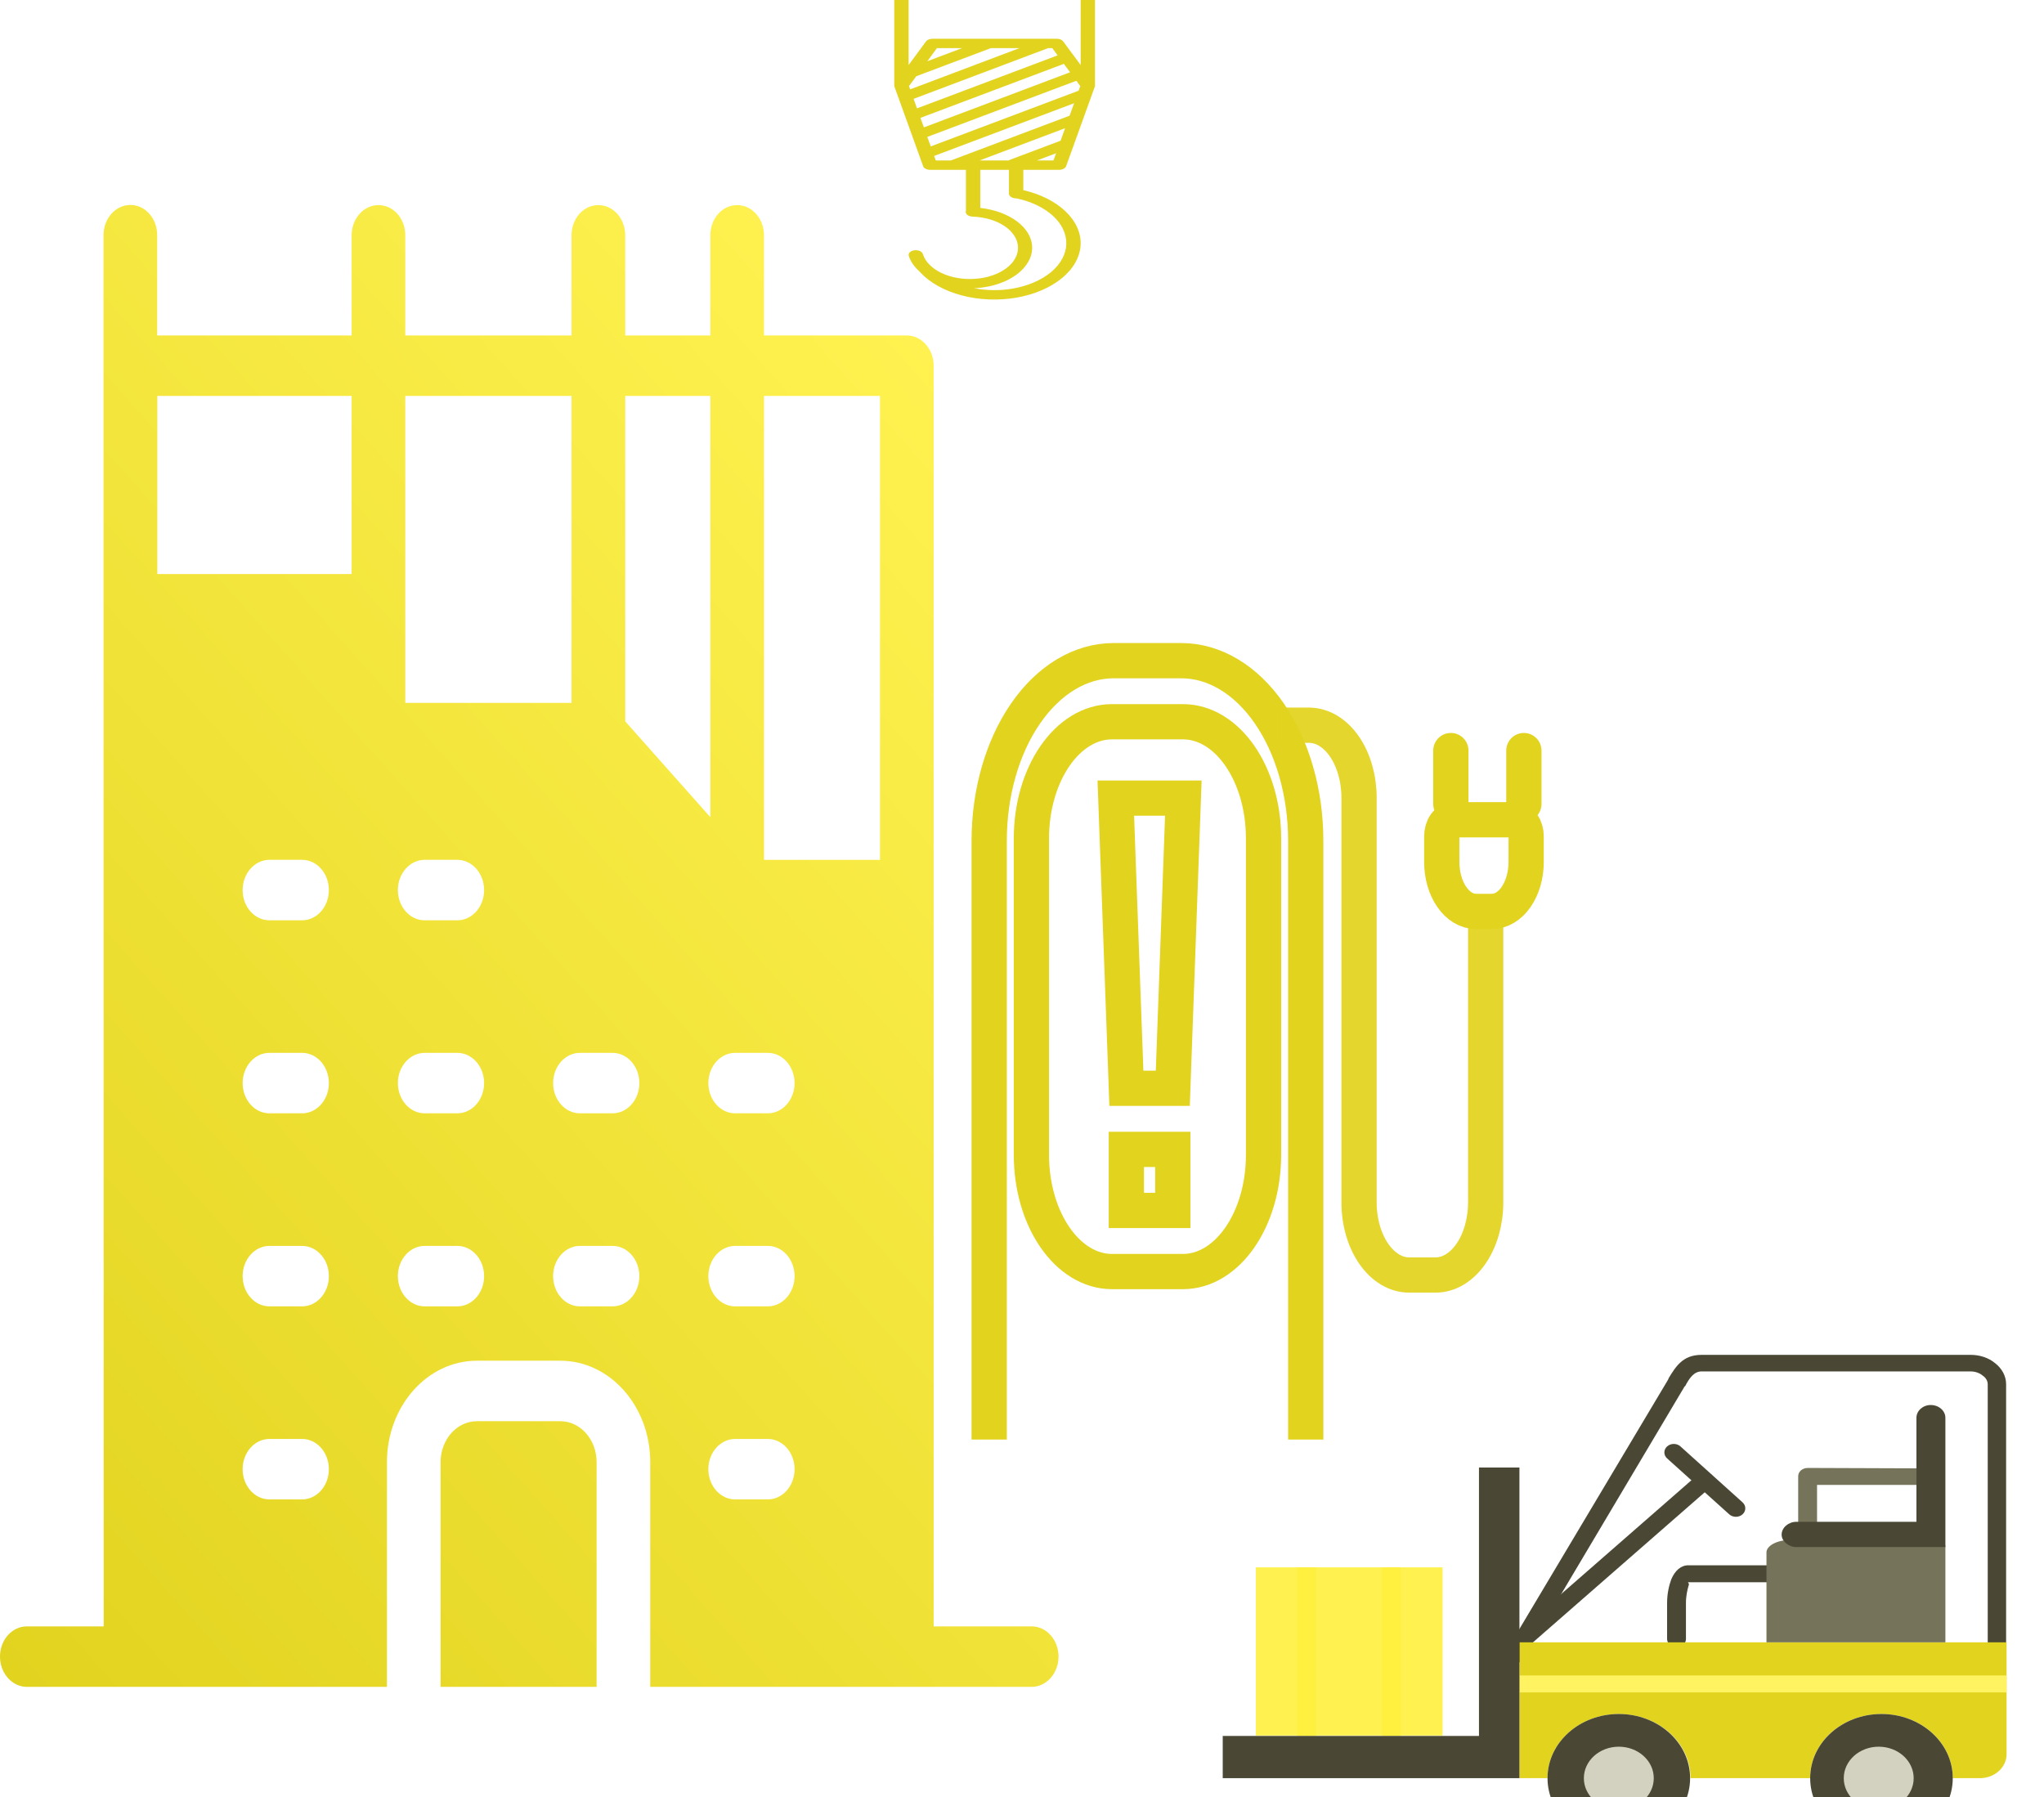 <svg width="58" height="51" viewBox="0 0 58 51" fill="none" xmlns="http://www.w3.org/2000/svg">
<g clip-path="url(#clip0_1_1409)">
<rect width="58" height="51" fill="white"/>
<path d="M16.929 41.49V47.868H12.502V41.49C12.502 40.85 12.964 40.33 13.531 40.33H15.9C16.468 40.33 16.929 40.85 16.929 41.49ZM9.332 41.691C9.332 41.217 8.991 40.833 8.571 40.833H7.646C7.226 40.833 6.885 41.217 6.885 41.691C6.885 42.165 7.226 42.549 7.646 42.549H8.571C8.991 42.549 9.332 42.165 9.332 41.691ZM22.547 41.691C22.547 41.217 22.206 40.833 21.786 40.833H20.861C20.441 40.833 20.1 41.217 20.1 41.691C20.1 42.165 20.441 42.549 20.861 42.549H21.786C22.206 42.549 22.547 42.165 22.547 41.691ZM30.036 47.01C30.036 47.482 29.693 47.868 29.275 47.868H18.451V41.49C18.451 39.904 17.307 38.613 15.9 38.613H13.531C12.125 38.613 10.98 39.904 10.98 41.49V47.868H0.761C0.342 47.868 0 47.482 0 47.01C0 46.534 0.342 46.152 0.761 46.152H2.942C2.94 35.55 2.938 10.588 2.938 6.674C2.938 6.198 3.28 5.816 3.699 5.816C4.121 5.816 4.46 6.198 4.46 6.674V9.519H9.978V6.678C9.978 6.202 10.32 5.82 10.739 5.82C11.161 5.82 11.5 6.202 11.5 6.678V9.519H16.218V6.678C16.218 6.202 16.557 5.82 16.979 5.82C17.398 5.82 17.741 6.202 17.741 6.678V9.519H20.157V6.678C20.157 6.202 20.495 5.82 20.918 5.82C21.337 5.82 21.679 6.202 21.679 6.678V9.519H25.732C26.15 9.519 26.493 9.905 26.493 10.377V46.152H29.274C29.693 46.152 30.036 46.534 30.036 47.01ZM9.332 36.213C9.332 35.739 8.991 35.355 8.571 35.355H7.646C7.226 35.355 6.885 35.739 6.885 36.213C6.885 36.687 7.226 37.071 7.646 37.071H8.571C8.991 37.071 9.332 36.687 9.332 36.213ZM9.332 30.735C9.332 30.261 8.991 29.877 8.571 29.877H7.646C7.226 29.877 6.885 30.261 6.885 30.735C6.885 31.209 7.226 31.593 7.646 31.593H8.571C8.991 31.593 9.332 31.209 9.332 30.735ZM9.332 25.258C9.332 24.784 8.991 24.399 8.571 24.399H7.646C7.226 24.399 6.885 24.784 6.885 25.258C6.885 25.732 7.226 26.116 7.646 26.116H8.571C8.991 26.116 9.332 25.732 9.332 25.258ZM9.978 11.235H4.464V16.29H9.978V11.235ZM11.5 19.946H16.218V11.235H11.5V19.946ZM13.737 36.213C13.737 35.739 13.396 35.355 12.976 35.355H12.051C11.631 35.355 11.29 35.739 11.29 36.213C11.29 36.687 11.631 37.071 12.051 37.071H12.976C13.396 37.071 13.737 36.687 13.737 36.213ZM13.737 30.735C13.737 30.261 13.396 29.877 12.976 29.877H12.051C11.631 29.877 11.29 30.261 11.29 30.735C11.29 31.209 11.631 31.593 12.051 31.593H12.976C13.396 31.593 13.737 31.209 13.737 30.735ZM13.737 25.258C13.737 24.784 13.396 24.399 12.976 24.399H12.051C11.631 24.399 11.29 24.784 11.29 25.258C11.29 25.732 11.631 26.116 12.051 26.116H12.976C13.396 26.116 13.737 25.732 13.737 25.258ZM18.142 36.213C18.142 35.739 17.801 35.355 17.381 35.355H16.456C16.036 35.355 15.695 35.739 15.695 36.213C15.695 36.687 16.036 37.071 16.456 37.071H17.381C17.801 37.071 18.142 36.687 18.142 36.213ZM18.142 30.735C18.142 30.261 17.801 29.877 17.381 29.877H16.456C16.036 29.877 15.695 30.261 15.695 30.735C15.695 31.209 16.036 31.593 16.456 31.593H17.381C17.801 31.593 18.142 31.209 18.142 30.735ZM20.157 23.19V11.235H17.741V20.47L20.157 23.19ZM22.547 36.213C22.547 35.739 22.206 35.355 21.786 35.355H20.861C20.441 35.355 20.1 35.739 20.1 36.213C20.1 36.687 20.441 37.071 20.861 37.071H21.786C22.206 37.071 22.547 36.687 22.547 36.213ZM22.547 30.735C22.547 30.261 22.206 29.877 21.786 29.877H20.861C20.441 29.877 20.1 30.261 20.1 30.735C20.1 31.209 20.441 31.593 20.861 31.593H21.786C22.206 31.593 22.547 31.209 22.547 30.735ZM24.971 11.235H21.679V24.401H24.971V11.235Z" fill="url(#paint0_linear_1_1409)"/>
<path d="M33.566 20.481H31.554C30.291 20.481 29.267 21.963 29.267 23.792V32.772C29.267 34.601 30.291 36.083 31.554 36.083H33.566C34.83 36.083 35.854 34.601 35.854 32.772V23.792C35.854 21.963 34.83 20.481 33.566 20.481Z" stroke="#E2D31F" stroke-miterlimit="10"/>
<path d="M37.051 40.85V23.857C37.051 22.502 36.679 21.202 36.017 20.244C35.355 19.286 34.457 18.748 33.521 18.748H31.599C30.663 18.748 29.765 19.286 29.103 20.244C28.441 21.202 28.069 22.502 28.069 23.857V40.85" stroke="#E2D31F" stroke-miterlimit="10"/>
<path d="M33.279 32.616H31.961V34.349H33.279V32.616Z" stroke="#E2D31F" stroke-miterlimit="10"/>
<path d="M33.578 22.648H31.662L31.962 30.882H33.279L33.578 22.648Z" stroke="#E2D31F" stroke-miterlimit="10"/>
<path d="M42.336 25.863H41.881C41.623 25.863 41.377 25.716 41.195 25.452C41.013 25.189 40.911 24.832 40.911 24.459V23.736C40.911 23.61 40.945 23.49 41.006 23.401C41.067 23.313 41.15 23.263 41.237 23.263H42.979C43.066 23.263 43.149 23.313 43.21 23.401C43.271 23.49 43.306 23.61 43.306 23.736V24.459C43.306 24.832 43.203 25.189 43.022 25.452C42.84 25.716 42.593 25.863 42.336 25.863Z" stroke="#E2D31F" stroke-miterlimit="10"/>
<path d="M43.241 21.299V22.816" stroke="#E2D31F" stroke-miterlimit="10" stroke-linecap="round"/>
<path d="M41.169 21.299V22.816" stroke="#E2D31F" stroke-miterlimit="10" stroke-linecap="round"/>
<path d="M36.25 20.579H37.157C37.532 20.585 37.889 20.804 38.153 21.189C38.416 21.575 38.564 22.095 38.564 22.638V34.122C38.564 34.668 38.714 35.192 38.981 35.578C39.247 35.964 39.609 36.181 39.986 36.181H40.735C41.112 36.181 41.474 35.964 41.74 35.578C42.007 35.192 42.157 34.668 42.157 34.122V26.213" stroke="#E2D31F" stroke-opacity="0.94" stroke-miterlimit="10"/>
<g filter="url(#filter0_d_1_1409)">
<path d="M43.298 42.781C43.194 42.875 43.024 42.863 42.92 42.769C42.815 42.675 42.815 42.522 42.933 42.428L48.18 37.844C48.297 37.75 48.454 37.75 48.558 37.844C48.663 37.938 48.663 38.091 48.558 38.185L43.298 42.781Z" fill="#4A4835"/>
<path d="M47.306 37.386C47.201 37.292 47.201 37.139 47.306 37.045C47.41 36.951 47.58 36.951 47.684 37.045L49.446 38.632C49.55 38.726 49.55 38.878 49.446 38.972C49.342 39.066 49.172 39.066 49.068 38.972L47.306 37.386Z" fill="#4A4835"/>
<path d="M54.641 37.668C54.784 37.668 54.902 37.774 54.902 37.903C54.902 38.032 54.784 38.138 54.641 38.138H51.56V39.313C51.56 39.443 51.443 39.56 51.299 39.56C51.143 39.56 51.025 39.443 51.025 39.313V37.891C51.025 37.762 51.143 37.656 51.299 37.656L54.641 37.668Z" fill="#757359"/>
<path d="M43.403 42.745L47.775 35.388L47.801 35.341H47.814C47.932 35.117 48.062 34.917 48.284 34.917H55.92C56.05 34.917 56.181 34.965 56.259 35.035C56.351 35.094 56.403 35.188 56.403 35.282V42.886L43.585 42.945L43.403 42.745ZM47.318 35.176L42.867 42.64C42.815 42.734 42.815 42.839 42.893 42.922L43.246 43.309C43.298 43.38 43.376 43.415 43.468 43.415L56.638 43.345C56.638 43.345 56.651 43.345 56.664 43.345C56.808 43.345 56.925 43.239 56.925 43.11V35.282C56.925 35.047 56.808 34.835 56.612 34.682C56.429 34.53 56.181 34.447 55.92 34.447H48.284C47.749 34.447 47.553 34.776 47.344 35.117V35.129L47.318 35.176Z" fill="#4A4835"/>
<path d="M50.569 40.418C50.712 40.418 50.83 40.524 50.83 40.665C50.83 40.794 50.712 40.9 50.569 40.9H47.906C47.88 40.9 47.945 40.935 47.919 40.982C47.88 41.112 47.84 41.288 47.84 41.488V42.51C47.84 42.64 47.723 42.745 47.58 42.745C47.423 42.745 47.305 42.64 47.305 42.51V41.488C47.305 41.229 47.358 40.994 47.423 40.818C47.527 40.571 47.697 40.418 47.906 40.418H50.569Z" fill="#4A4835"/>
<path d="M35.636 40.477H40.935V45.249H35.636V40.477Z" fill="#FFF14F"/>
<path fill-rule="evenodd" clip-rule="evenodd" d="M39.748 40.477H39.213V45.261H39.748V40.477Z" fill="#FFF040"/>
<path fill-rule="evenodd" clip-rule="evenodd" d="M37.346 40.477H36.811V45.261H37.346V40.477Z" fill="#FFF040"/>
<path fill-rule="evenodd" clip-rule="evenodd" d="M43.115 46.459H43.912C43.912 45.449 44.825 44.638 45.935 44.638C47.057 44.638 47.971 45.449 47.971 46.459H51.365C51.365 45.449 52.265 44.638 53.388 44.638C54.51 44.638 55.411 45.449 55.411 46.459H56.181C56.599 46.459 56.938 46.154 56.938 45.778V42.604H43.115V46.459Z" fill="#E2D31F"/>
<path fill-rule="evenodd" clip-rule="evenodd" d="M56.938 44.026V43.545H43.115V44.026H56.938Z" fill="#FFF361"/>
<path d="M53.388 48.281C52.271 48.281 51.365 47.466 51.365 46.459C51.365 45.453 52.271 44.638 53.388 44.638C54.505 44.638 55.411 45.453 55.411 46.459C55.411 47.466 54.505 48.281 53.388 48.281Z" fill="#4A4835"/>
<path d="M45.935 48.281C44.818 48.281 43.912 47.466 43.912 46.459C43.912 45.453 44.818 44.638 45.935 44.638C47.052 44.638 47.958 45.453 47.958 46.459C47.958 47.466 47.052 48.281 45.935 48.281Z" fill="#4A4835"/>
<path d="M45.935 47.353C45.387 47.353 44.943 46.953 44.943 46.46C44.943 45.966 45.387 45.566 45.935 45.566C46.483 45.566 46.927 45.966 46.927 46.46C46.927 46.953 46.483 47.353 45.935 47.353Z" fill="#D3D1BF"/>
<path d="M53.31 47.353C52.762 47.353 52.318 46.953 52.318 46.46C52.318 45.966 52.762 45.566 53.31 45.566C53.858 45.566 54.302 45.966 54.302 46.46C54.302 46.953 53.858 47.353 53.31 47.353Z" fill="#D3D1BF"/>
<path fill-rule="evenodd" clip-rule="evenodd" d="M51.025 39.701H54.863C55.059 39.701 55.202 39.783 55.202 39.889V42.604H50.125V40.066C50.112 39.866 50.425 39.701 50.79 39.701H50.973H51.025Z" fill="#757359"/>
<path fill-rule="evenodd" clip-rule="evenodd" d="M50.973 39.901H55.202V39.184V36.234C55.202 36.034 55.019 35.87 54.785 35.87C54.563 35.87 54.38 36.034 54.38 36.234V39.184H50.973C50.751 39.184 50.555 39.349 50.555 39.548C50.555 39.736 50.751 39.901 50.973 39.901Z" fill="#4A4835"/>
<path fill-rule="evenodd" clip-rule="evenodd" d="M40.975 45.261H41.967V38.796V37.644H43.115V45.261V46.459H41.967H34.696V45.261H40.975Z" fill="#4A4835"/>
<path d="M56.703 48.281C56.847 48.281 56.964 48.399 56.964 48.528C56.964 48.657 56.847 48.763 56.703 48.763H37.999C37.842 48.763 37.725 48.657 37.725 48.528C37.725 48.399 37.842 48.281 37.999 48.281H56.703Z" fill="#FFF040"/>
</g>
<path d="M25.375 0V2.428C25.375 2.438 25.377 2.449 25.381 2.459L26.195 4.716C26.205 4.746 26.23 4.771 26.266 4.79C26.302 4.809 26.346 4.819 26.392 4.819H27.409V5.981C27.398 6.011 27.402 6.042 27.422 6.07C27.442 6.098 27.476 6.12 27.518 6.133C27.519 6.133 27.519 6.133 27.519 6.133C27.519 6.134 27.52 6.134 27.52 6.134C27.525 6.136 27.531 6.137 27.536 6.138C27.538 6.139 27.539 6.139 27.541 6.139C27.565 6.145 27.59 6.148 27.616 6.148C27.955 6.162 28.274 6.259 28.51 6.419C28.745 6.579 28.88 6.791 28.887 7.013C28.894 7.234 28.774 7.45 28.549 7.616C28.325 7.783 28.012 7.888 27.674 7.912C27.336 7.937 26.995 7.879 26.72 7.749C26.444 7.618 26.253 7.425 26.186 7.207C26.175 7.172 26.143 7.142 26.098 7.122C26.053 7.103 25.998 7.096 25.945 7.103C25.893 7.11 25.846 7.131 25.816 7.16C25.787 7.189 25.776 7.225 25.787 7.26C25.838 7.42 25.943 7.572 26.093 7.704C26.098 7.711 26.103 7.718 26.11 7.725C26.384 8.022 26.799 8.253 27.291 8.383C27.783 8.513 28.327 8.535 28.84 8.447C29.353 8.358 29.808 8.162 30.137 7.89C30.466 7.618 30.651 7.283 30.664 6.937C30.675 6.601 30.524 6.271 30.232 5.995C29.94 5.718 29.522 5.508 29.037 5.395V4.819H30.054C30.1 4.819 30.144 4.809 30.18 4.79C30.216 4.771 30.241 4.746 30.252 4.716L31.066 2.459C31.07 2.449 31.071 2.438 31.071 2.428V0H30.665V1.846L30.169 1.175C30.153 1.153 30.127 1.134 30.095 1.12C30.062 1.107 30.025 1.1 29.987 1.1H26.46C26.422 1.1 26.384 1.107 26.352 1.12C26.319 1.134 26.293 1.153 26.277 1.175L25.782 1.846V0H25.375ZM26.587 1.365H27.302L26.313 1.738L26.587 1.365ZM28.115 1.365H28.93L25.827 2.536L25.793 2.443L26 2.163L28.116 1.366L28.115 1.365ZM29.742 1.365H29.859L30.011 1.571L26.021 3.075L25.924 2.805L29.742 1.365ZM30.188 1.812L30.364 2.051L26.216 3.615L26.118 3.345L30.188 1.812ZM30.542 2.292L30.654 2.443L30.606 2.574L26.41 4.155L26.313 3.885L30.542 2.292ZM30.479 2.929L30.351 3.283L26.982 4.553H26.553L26.507 4.425L30.479 2.929ZM30.223 3.638L30.095 3.993L28.624 4.547L28.629 4.553H27.796L30.223 3.638ZM29.967 4.349L29.893 4.553H29.424L29.967 4.349ZM27.816 4.819H28.63V5.495C28.63 5.513 28.635 5.531 28.646 5.547C28.656 5.564 28.672 5.579 28.692 5.592C28.712 5.604 28.735 5.614 28.761 5.62C28.787 5.627 28.814 5.63 28.842 5.629C29.261 5.717 29.625 5.892 29.88 6.126C30.135 6.361 30.267 6.643 30.257 6.93C30.247 7.22 30.093 7.499 29.819 7.726C29.544 7.953 29.164 8.116 28.736 8.19C28.373 8.252 27.992 8.247 27.633 8.177C27.663 8.175 27.69 8.177 27.72 8.175C28.158 8.143 28.563 8.004 28.853 7.787C29.143 7.569 29.299 7.289 29.288 7.001C29.266 6.447 28.637 5.992 27.816 5.9V4.818V4.819Z" fill="#E2D31F"/>
</g>
<defs>
<filter id="filter0_d_1_1409" x="30.696" y="34.447" width="30.268" height="22.316" filterUnits="userSpaceOnUse" color-interpolation-filters="sRGB">
<feFlood flood-opacity="0" result="BackgroundImageFix"/>
<feColorMatrix in="SourceAlpha" type="matrix" values="0 0 0 0 0 0 0 0 0 0 0 0 0 0 0 0 0 0 127 0" result="hardAlpha"/>
<feOffset dy="4"/>
<feGaussianBlur stdDeviation="2"/>
<feComposite in2="hardAlpha" operator="out"/>
<feColorMatrix type="matrix" values="0 0 0 0 0 0 0 0 0 0 0 0 0 0 0 0 0 0 0.25 0"/>
<feBlend mode="normal" in2="BackgroundImageFix" result="effect1_dropShadow_1_1409"/>
<feBlend mode="normal" in="SourceGraphic" in2="effect1_dropShadow_1_1409" result="shape"/>
</filter>
<linearGradient id="paint0_linear_1_1409" x1="-0.857" y1="46.398" x2="32.51" y2="16.808" gradientUnits="userSpaceOnUse">
<stop stop-color="#E2D31F"/>
<stop offset="1" stop-color="#FFF250"/>
</linearGradient>
<clipPath id="clip0_1_1409">
<rect width="58" height="51" fill="white"/>
</clipPath>
</defs>
</svg>
